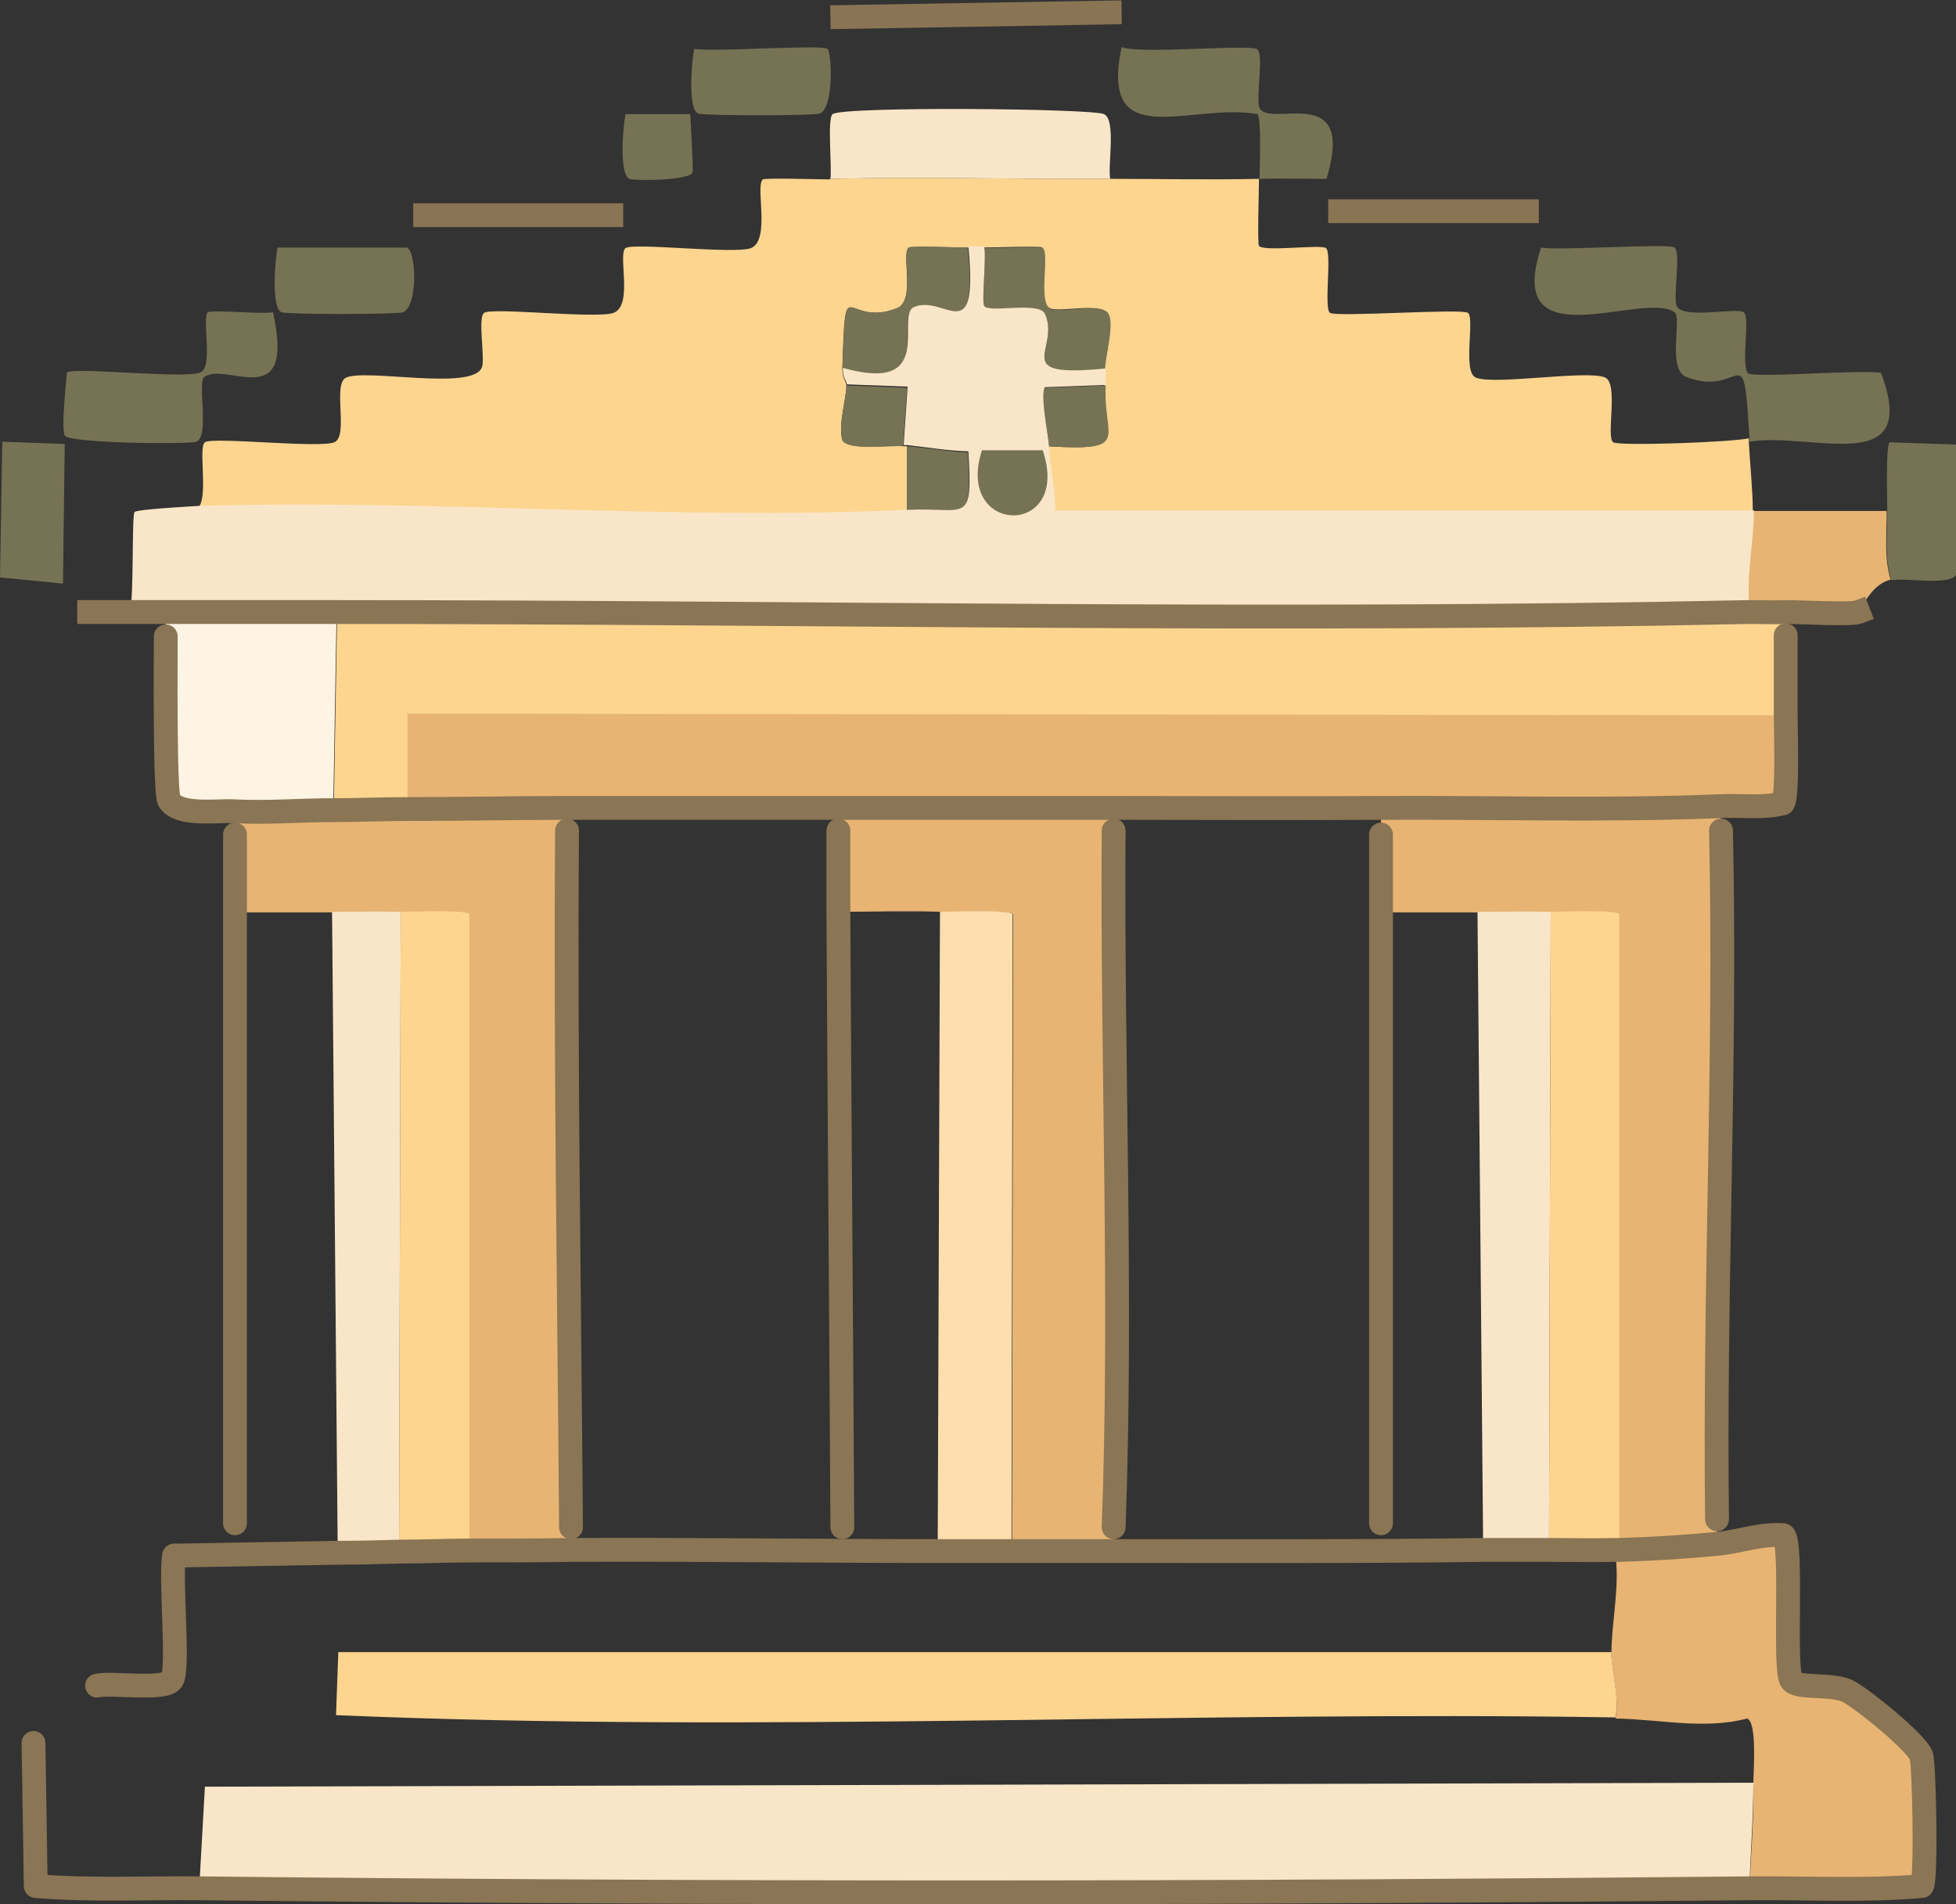 <?xml version="1.0" encoding="UTF-8"?>
<svg id="Layer_2" data-name="Layer 2" xmlns="http://www.w3.org/2000/svg" viewBox="0 0 34.46 33.54">
  <rect x="0" y="0" width="34.46" height="33.54" fill="#333333" stroke="none"/>
  <defs>
    <style>
      .cls-1, .cls-2 {
        stroke: #8a7554;
      }

      .cls-1, .cls-2, .cls-3 {
        fill: none;
        stroke-linejoin: round;
        stroke-width: .42px;
      }

      .cls-1, .cls-3 {
        stroke-linecap: square;
      }

      .cls-4 {
        fill: #fedead;
      }

      .cls-5 {
        fill: #f9e6c8;
      }

      .cls-2 {
        stroke-linecap: round;
      }

      .cls-6 {
        fill: #e7b473;
      }

      .cls-7 {
        fill: #fdd58f;
      }

      .cls-8 {
        fill: #767254;
      }

      .cls-3 {
        stroke: #897454;
      }

      .cls-9 {
        fill: #fef4e3;
      }
    </style>
  </defs>
  <g id="Layer_1-2" data-name="Layer 1">
    <g id="Generative_Object" data-name="Generative Object">
      <g>
        <path class="cls-6" d="M31.45,12.59c0,.24.03,1.48-.05,1.57-.36.09-.74.03-1.11.05.03.14.03.28.03.42.09,4.04-.12,8.09-.07,12.13,0,.15-.01.29.02.43.38-.04.75-.18,1.14-.15.17.13,0,2.35.14,2.56.1.15.68.05.98.18.22.1,1.23.91,1.31,1.15.05.14.09,2.2.01,2.29-1.01.09-2.02.03-3.03.04.03-.62.08-1.23.07-1.85,0-.2.07-1.08-.11-1.14-.77.2-1.55.01-2.32,0,.08-.37-.07-.79-.07-1.14,0-.59.16-1.21.06-1.81.02,0,.05,0,.07,0v-11.21c-.04-.07-1.01-.03-1.2-.04-.43-.01-.86,0-1.28,0-.57,0-1.14,0-1.71,0,0-.45,0-.91,0-1.36,0-.15,0-.3,0-.46-1.57,0-3.13,0-4.7,0s-3.24,0-4.85,0-3.18,0-4.78,0c-.01.13-.01.27-.01.4-.03,4.09.04,8.18.07,12.27,0,.13,0,.27,0,.4-.6,0-1.21,0-1.81.01v-11.22c-.04-.07-1.01-.03-1.2-.04-.4-.01-.81,0-1.21,0-.57,0-1.14,0-1.71,0,0-.45,0-.91,0-1.36,0-.14,0-.28-.01-.42.57.03,1.16-.02,1.74-.02.43,0,.87-.02,1.3-.02v-1.69s24.28.03,24.28.03Z"/>
        <path class="cls-7" d="M14.62,3.15c1.64-.04,3.28.01,4.92,0,.88,0,1.76.02,2.64,0,0,.19-.03,1.13,0,1.18.08.11,1.08-.03,1.18.04.11.08-.04,1.06.07,1.14s2.31-.08,2.43,0c.13.09-.1,1.04.14,1.14.31.14,1.97-.14,2.28,0,.24.11.01,1.05.14,1.14.1.07,2.09,0,2.39-.07,0,.02,0,.05,0,.07.02.38.07.84.07,1.21h-12.31c.01-.38-.09-.77-.11-1.14,1.47.09.95-.14,1-1.07,0-.13,0-.15,0-.29,0-.17.16-.76.07-.96-.1-.23-.86-.03-1.03-.11-.24-.1-.01-.98-.14-1.07-.04-.03-.87,0-1.03,0-.12,0-.16,0-.29,0-.17,0-.99-.03-1.03,0-.14.1.13.94-.21,1.07-.93.36-.9-.76-.96,1.07,0,.17.07.22.07.29.01.2-.15.69-.07.96.09.19.85.08,1.07.11.02,0,.05,0,.07,0v1.14c-4.14.19-8.35-.19-12.48-.07.17-.19-.01-1.06.11-1.14.14-.1,2.02.11,2.28,0s-.04-1.03.21-1.14c.36-.16,2.23.24,2.39-.18.06-.16-.08-.88.04-.96.14-.1,1.99.11,2.28,0,.35-.13.07-1.04.21-1.14s1.92.11,2.21,0c.35-.14.07-1.11.21-1.21.05-.03.99,0,1.18,0Z"/>
        <path class="cls-5" d="M30.89,31.4c0,.62-.05,1.23-.07,1.85-9.09.09-18.22.1-27.31,0l.1-1.78,27.29-.07Z"/>
        <path class="cls-7" d="M30.82,10.78c.22,0,.45.01.67,0-.04.14-.02.29-.03.43-.01.46,0,.92,0,1.39l-24.28-.03v1.69c-.43,0-.87.02-1.3.02l.06-3.49c8.28,0,16.61.18,24.89,0Z"/>
        <path class="cls-6" d="M19.63,14.25c-.01.13,0,.26,0,.39-.03,4.06.15,8.23,0,12.27,0,.14.04.3-.06.42-.58,0-1.16,0-1.74,0l.02-11.23c-.05-.07-1.09-.03-1.28-.04-.59-.02-1.18,0-1.78,0,0-.48-.01-.96,0-1.43,0-.13,0-.26,0-.39,1.62,0,3.24,0,4.85,0Z"/>
        <path class="cls-7" d="M28.39,29.11c0,.36.15.77.07,1.14-7.5-.12-15.03.28-22.54-.04l.04-1.11h22.44Z"/>
        <path class="cls-4" d="M17.82,27.32c-.43,0-.87,0-1.3,0l.04-11.26c.19,0,1.23-.04,1.28.04l-.02,11.23Z"/>
        <path class="cls-5" d="M27.32,16.06l-.03,11.25c-.39,0-.77,0-1.16,0l-.1-11.25c.43,0,.86-.01,1.28,0Z"/>
        <path class="cls-7" d="M8.26,27.31c-.41,0-.82.02-1.23.02l.03-11.27c.18,0,1.16-.04,1.21.04v11.22Z"/>
        <path class="cls-7" d="M28.45,27.31c-.38.01-.77,0-1.16,0l.03-11.25c.18,0,1.16-.04,1.21.04v11.21s-.06,0-.09,0Z"/>
        <path class="cls-5" d="M7.06,16.06l-.03,11.27c-.36,0-.72.01-1.08.02l-.1-11.29c.4,0,.81-.01,1.21,0Z"/>
        <path class="cls-9" d="M5.93,10.78l-.06,3.49c-.58,0-1.17.05-1.74.02-.3-.01-.97.09-1.15-.19-.08-.12-.06-2.51-.06-2.89,0-.14,0-.29,0-.43h3Z"/>
        <path class="cls-8" d="M30.82,7.78s0-.05,0-.07c-.11-1.89-.11-.68-1.11-1.07-.35-.14-.07-1.04-.21-1.14-.55-.39-3.02.89-2.35-1.14.32.06,2.25-.08,2.35,0,.12.08-.03.88.04,1.03.11.24,1.06.02,1.18.11s-.05.88.07,1.07c.06.1,2.05-.07,2.35,0,.7,1.87-1.22,1.03-2.32,1.21Z"/>
        <path class="cls-5" d="M19.55,3.15c-1.64.01-3.29-.04-4.92,0,.03-.18-.06-1.08.04-1.14.19-.14,4.56-.1,4.78,0s.06.93.11,1.14Z"/>
        <path class="cls-8" d="M3.67,5.5c.07-.05.96.04,1.14,0,.4,1.81-.82.86-1.21,1.14-.13.09.1,1.04-.14,1.14-.12.05-2.26.03-2.32-.11s.02-.9.04-1.11c.14-.1,2.09.12,2.35,0,.24-.1.01-.98.14-1.07Z"/>
        <path class="cls-8" d="M22.19,3.15c0-.17.04-1.09-.04-1.14-1.18-.21-2.79.72-2.39-1.18.34.13,2.26-.06,2.39.04.12.08-.03.88.04,1.03.17.37,1.71-.49,1.18,1.25-.39,0-.79-.01-1.18,0Z"/>
        <path class="cls-6" d="M33.24,9c0,.39-.05.84.07,1.21-.36.08-.53.56-.57.57-.12.05-1.01-.01-1.26,0-.22,0-.45,0-.67,0-.08-.59.07-1.2.07-1.78h2.35Z"/>
        <path class="cls-8" d="M33.32,10.21c-.12-.37-.07-.82-.07-1.21,0-.18-.03-1.16.04-1.21l1.18.04v2.28c-.1.22-.92.06-1.14.11Z"/>
        <polygon class="cls-8" points=".04 7.78 1.14 7.82 1.11 10.28 0 10.17 .04 7.78"/>
        <path class="cls-8" d="M12.23.86c.32.06,2.25-.08,2.35,0,.07.05.12,1.04-.14,1.14-.1.04-2.04.04-2.14,0-.19-.08-.11-.95-.07-1.14Z"/>
        <path class="cls-8" d="M4.89,4.36h2.28c.17.08.19,1.04-.07,1.14-.1.04-2.04.04-2.14,0-.19-.08-.11-.95-.07-1.14Z"/>
        <path class="cls-8" d="M11.02,2.01h1.14s.06.97.04,1.03c-.06.14-1.02.15-1.11.11-.19-.08-.11-.95-.07-1.14Z"/>
        <path class="cls-8" d="M17.05,4.36c.18,1.86-.42.83-.96,1.07-.34.15.43,1.54-1.25,1.07.07-1.83.03-.71.96-1.07.34-.13.08-.97.21-1.07.04-.03.87,0,1.03,0Z"/>
        <path class="cls-8" d="M19.48,6.5c-1.73.17-.79-.33-1.07-.96-.1-.24-.98-.01-1.07-.14-.05-.07.04-.86,0-1.03.17,0,.99-.03,1.03,0,.13.09-.09.97.14,1.07.18.08.93-.13,1.03.11.09.2-.08.79-.07.96Z"/>
        <path class="cls-8" d="M15.91,7.86c-.22-.02-.98.09-1.07-.11-.08-.27.08-.76.07-.96l1.07.04-.07,1.03Z"/>
        <path class="cls-8" d="M19.48,6.79c-.05.93.47,1.16-1,1.07-.01-.18-.16-.91-.07-1.03l1.07-.04Z"/>
        <path class="cls-8" d="M15.98,9v-1.14c.35.03.71.09,1.07.11.08,1.32-.03.99-1.07,1.03Z"/>
        <g>
          <path class="cls-5" d="M17.34,4.36c.04.17-.05.97,0,1.03.09.13.97-.09,1.07.14.28.63-.66,1.13,1.07.96,0,.13,0,.16,0,.29l-1.07.04c-.09.12.06.86.07,1.03.02.37.12.77.11,1.14h12.31c0,.58-.15,1.19-.07,1.78-8.28.18-16.6,0-24.89,0h-3c-.22,0-.44,0-.65,0,.07-.23.03-1.68.08-1.75.03-.05,1-.1,1.14-.11,4.14-.12,8.34.26,12.48.07,1.04-.05,1.15.29,1.07-1.03-.36-.01-.72-.07-1.07-.11-.02,0-.05,0-.07,0l.07-1.03-1.07-.04c0-.06-.08-.11-.07-.29,1.67.47.91-.92,1.25-1.07.54-.24,1.14.79.96-1.07.12,0,.16,0,.29,0Z"/>
          <path class="cls-8" d="M17.3,7.93h1.07c.52,1.55-1.56,1.51-1.07,0Z"/>
        </g>
      </g>
      <g>
        <path class="cls-2" d="M2.92,11.21c0,.37-.02,2.77.06,2.89.18.28.85.17,1.15.19.57.03,1.16-.02,1.74-.02.43,0,.87-.02,1.3-.02.94,0,1.88-.02,2.83-.02,1.59,0,3.18,0,4.78,0s3.24,0,4.85,0,3.13.01,4.7,0c1.98-.01,3.99.05,5.97-.03.37-.02.75.04,1.11-.05.09-.09.05-1.33.05-1.57,0-.46,0-.92,0-1.39"/>
        <path class="cls-1" d="M1.57,10.78h.7c.22,0,.44,0,.65,0h3c8.28,0,16.61.18,24.89,0,.22,0,.45.01.67,0,.25,0,1.13.05,1.26,0"/>
        <path class="cls-2" d="M4.14,14.7c0,.45,0,.91,0,1.36,0,3.59,0,7.18,0,10.77"/>
        <path class="cls-2" d="M30.32,14.63c.09,4.04-.12,8.09-.07,12.13"/>
        <path class="cls-2" d="M9.99,14.63c-.03,4.09.04,8.18.07,12.27"/>
        <path class="cls-2" d="M14.77,14.63c0,.48,0,.96,0,1.43.02,3.61.05,7.22.07,10.84"/>
        <path class="cls-2" d="M19.62,14.63c-.03,4.06.15,8.23,0,12.27"/>
        <path class="cls-2" d="M24.33,14.7c0,.45,0,.91,0,1.36v10.77"/>
        <path class="cls-2" d="M3.07,27.4l2.89-.05c.36,0,.72-.01,1.08-.02.41,0,.82-.02,1.23-.02.6,0,1.2,0,1.81-.01,2.15-.01,4.3.02,6.44.02.43,0,.87,0,1.3,0,.58,0,1.16,0,1.74,0,2.19,0,4.39.01,6.58-.02.39,0,.77,0,1.16,0s.77.01,1.16,0c.02,0,.05,0,.07,0,.63-.02,1.12-.05,1.75-.11.38-.04.75-.18,1.14-.15.17.13,0,2.35.14,2.56.1.15.68.05.98.18.22.1,1.23.91,1.31,1.15.05.14.09,2.2.01,2.29-1.01.09-2.02.03-3.03.04-9.09.09-18.22.1-27.31,0-.96-.01-1.93.04-2.89-.04l-.04-2.52"/>
        <path class="cls-2" d="M3.07,27.4c-.08.37.09,1.99-.04,2.19-.12.19-1.07.04-1.32.1"/>
        <line class="cls-3" x1="7.49" y1="3.79" x2="10.77" y2="3.79"/>
        <line class="cls-3" x1="19.55" y1=".22" x2="14.84" y2=".3"/>
        <line class="cls-3" x1="23.61" y1="3.72" x2="26.9" y2="3.72"/>
      </g>
    </g>
  </g>
</svg>